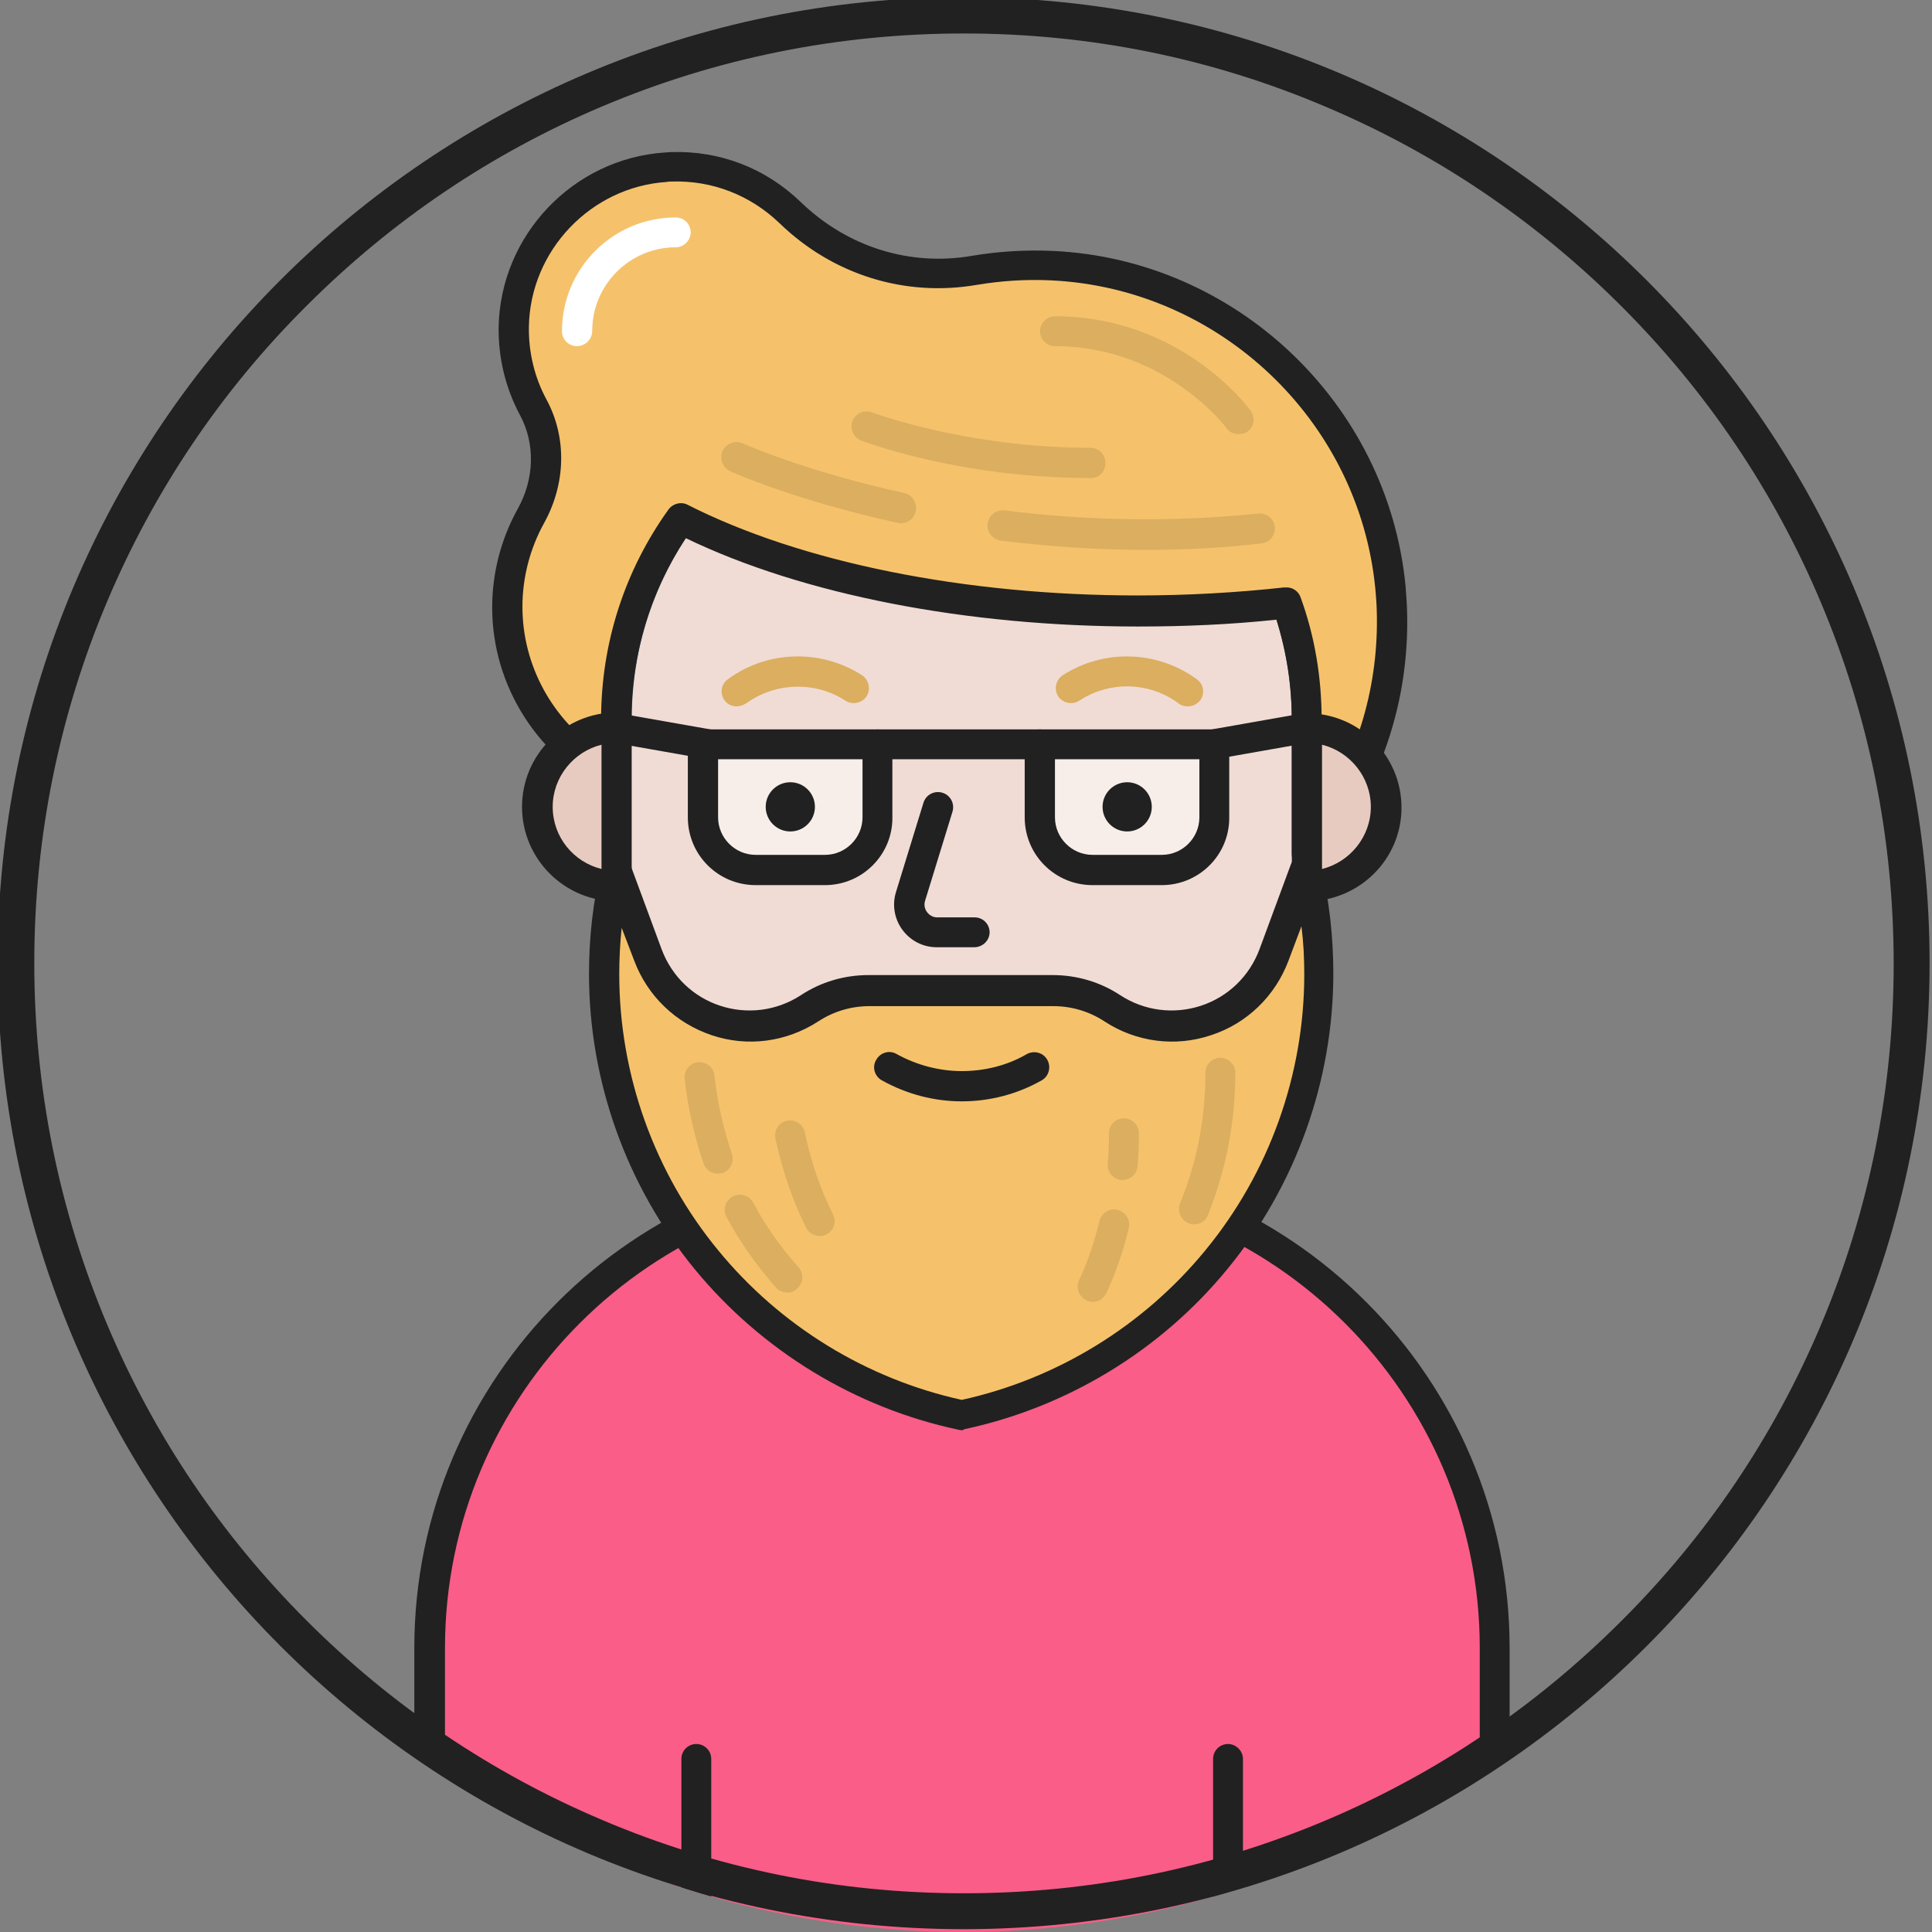<?xml version="1.0" encoding="utf-8"?>
<!-- Generator: Adobe Illustrator 21.0.0, SVG Export Plug-In . SVG Version: 6.00 Build 0)  -->
<svg version="1.1" id="Layer_1" xmlns="http://www.w3.org/2000/svg" xmlns:xlink="http://www.w3.org/1999/xlink" x="0px" y="0px"
	 viewBox="0 0 478.9 478.9" style="enable-background:new 0 0 478.9 478.9;" xml:space="preserve">
<rect x="0" y="0" width="478.9" height="478.9" fill="#808080" stroke="none"/>
<style type="text/css">
	.st0{clip-path:url(#SVGID_2_);}
	.st1{fill:#F95D88;}
	.st2{fill:#212121;}
	.st3{fill:none;}
	.st4{fill:#F0DCD5;}
	.st5{fill:#33475B;}
	.st6{fill:#F5C26B;}
	.st7{fill:#DBAE60;}
	.st8{fill:#F7EEEA;}
	.st9{fill:#FFFFFF;}
	.st10{fill:#E8CBC0;}
</style>
<g id="Idle_7_">
	<g>
		<g>
			<defs>
				<circle id="SVGID_1_" cx="238.5" cy="254.5" r="224.4"/>
			</defs>
			<clipPath id="SVGID_2_">
				<use xlink:href="#SVGID_1_"  style="overflow:visible;"/>
			</clipPath>
			<g class="st0">
				<g>
					<path class="st1" d="M224.1,290.7h28.7c65,0,117.7,52.7,117.7,117.7v90.2H106.4v-90.2C106.4,343.4,159.1,290.7,224.1,290.7z"/>
					<path class="st2" d="M370.6,502.4H106.4c-2.1,0-3.7-1.7-3.7-3.7v-90.2c0-67,54.5-121.4,121.4-121.4h28.7
						c67,0,121.4,54.5,121.4,121.4v90.2C374.3,500.7,372.6,502.4,370.6,502.4z M110.2,494.9h256.6v-86.4
						c0-62.8-51.1-113.9-113.9-113.9h-28.7c-62.8,0-113.9,51.1-113.9,113.9V494.9z"/>
				</g>
				<g>
					<g>
						<g>
							<line class="st3" x1="172.6" y1="498.6" x2="172.6" y2="435.9"/>
							<path class="st2" d="M172.6,502.4c-2.1,0-3.7-1.7-3.7-3.7v-62.7c0-2.1,1.7-3.7,3.7-3.7c2.1,0,3.7,1.7,3.7,3.7v62.7
								C176.3,500.7,174.6,502.4,172.6,502.4z"/>
						</g>
					</g>
					<g>
						<g>
							<line class="st3" x1="304.4" y1="498.6" x2="304.4" y2="435.9"/>
							<path class="st2" d="M304.4,502.4c-2.1,0-3.7-1.7-3.7-3.7v-62.7c0-2.1,1.7-3.7,3.7-3.7s3.7,1.7,3.7,3.7v62.7
								C308.2,500.7,306.5,502.4,304.4,502.4z"/>
						</g>
					</g>
				</g>
			</g>
		</g>
	</g>
</g>
<g id="Avatar_7">
	<g>
		<g>
			<path class="st4" d="M238.4,307.4L238.4,307.4c-47.3,0-85.6-38.3-85.6-85.6v-43.5c0-47.3,38.3-85.6,85.6-85.6h0
				c47.3,0,85.6,38.3,85.6,85.6v43.5C324,269.1,285.6,307.4,238.4,307.4z"/>
			<path class="st5" d="M238.4,311.1c-49.3,0-89.3-40.1-89.3-89.3v-43.5c0-49.3,40.1-89.3,89.3-89.3c49.3,0,89.3,40.1,89.3,89.3
				v43.5C327.7,271.1,287.6,311.1,238.4,311.1z M238.4,96.4c-45.1,0-81.8,36.7-81.8,81.8v43.5c0,45.1,36.7,81.8,81.8,81.8h0
				c45.1,0,81.8-36.7,81.8-81.8v-43.5C320.2,133.2,283.5,96.4,238.4,96.4z"/>
		</g>
		<g>
			<path class="st4" d="M232.4,200l-6.8,22.1c-1.4,4.4,2,8.9,6.6,8.9h9.3"/>
			<path class="st2" d="M241.5,234.8h-9.3c-3.4,0-6.5-1.6-8.5-4.3c-2-2.7-2.6-6.2-1.6-9.4l6.8-22.1c0.6-2,2.7-3.1,4.7-2.5
				c2,0.6,3.1,2.7,2.5,4.7l-6.8,22.1c-0.3,1-0.1,2,0.5,2.8c0.6,0.8,1.5,1.3,2.5,1.3h9.3c2.1,0,3.7,1.7,3.7,3.7
				C245.3,233.1,243.6,234.8,241.5,234.8z"/>
		</g>
		<g>
			<path class="st6" d="M323.9,215.5l-0.2,0.1l-7.8,21.1c-6,16.2-25.6,22.7-40.1,13.3c-4.4-2.8-9.5-4.4-14.7-4.4h-22.7h-0.2h-22.7
				c-5.2,0-10.3,1.5-14.7,4.4c-14.5,9.4-34,3-40.1-13.3l-7.8-21.1c-2,8.3-3,16.9-3,25.8c0,53.7,38,98.6,88.6,109.3
				C289,340.1,327,295.2,327,241.4C327,232.5,325.9,223.8,323.9,215.5z"/>
			<path class="st2" d="M238.4,354.5c-0.3,0-0.5,0-0.8-0.1c-25.5-5.4-48.7-19.5-65.4-39.8c-16.9-20.6-26.2-46.6-26.2-73.2
				c0-9,1-18,3.1-26.7c0.4-1.6,1.8-2.8,3.4-2.9c1.7-0.1,3.2,0.9,3.7,2.4l7.8,21.1c2.5,6.7,7.8,11.8,14.5,14c6.7,2.2,14,1.3,20-2.6
				c5-3.3,10.8-5,16.8-5h45.6c6,0,11.8,1.7,16.8,5c6,3.9,13.3,4.8,20,2.6c6.7-2.2,12-7.3,14.5-14l7.8-21.1c0.4-1,1.2-1.8,2.2-2.2
				l0.2-0.1c1-0.4,2.1-0.3,3.1,0.2c1,0.5,1.6,1.4,1.9,2.4c2.1,8.7,3.1,17.7,3.1,26.8c0,26.6-9.3,52.6-26.2,73.2
				c-16.6,20.3-39.9,34.4-65.4,39.8C238.9,354.5,238.7,354.5,238.4,354.5z M154.1,230c-0.4,3.8-0.6,7.6-0.6,11.5
				c0,24.9,8.7,49.2,24.5,68.4c15.4,18.8,36.8,31.9,60.4,37.1c23.6-5.2,45-18.3,60.4-37.1c15.8-19.2,24.5-43.5,24.5-68.4
				c0-4-0.2-8-0.7-11.9l-3.2,8.5c-3.3,8.8-10.3,15.6-19.2,18.5c-8.9,3-18.6,1.7-26.4-3.4c-3.8-2.5-8.2-3.8-12.7-3.8h-45.6
				c-4.5,0-8.9,1.3-12.7,3.8c-7.9,5.1-17.5,6.4-26.4,3.4c-8.9-3-15.9-9.7-19.2-18.5L154.1,230z"/>
		</g>
		<path class="st7" d="M177.9,290.9c-1.6,0-3-1-3.5-2.5c-2.3-6.8-3.9-13.8-4.7-21c-0.2-2.1,1.3-3.9,3.3-4.1c2.1-0.2,3.9,1.3,4.1,3.3
			c0.7,6.6,2.2,13.1,4.3,19.4c0.7,2-0.4,4.1-2.3,4.8C178.7,290.8,178.3,290.9,177.9,290.9z"/>
		<path class="st7" d="M195.2,320.4c-1,0-2.1-0.4-2.8-1.2c-4.7-5.3-8.9-11.2-12.3-17.5c-1-1.8-0.3-4.1,1.5-5.1
			c1.8-1,4.1-0.3,5.1,1.5c3.1,5.8,6.9,11.2,11.2,16c1.4,1.5,1.3,3.9-0.3,5.3C197,320.1,196.1,320.4,195.2,320.4z"/>
		<path class="st7" d="M296,303.5c-0.5,0-1-0.1-1.4-0.3c-1.9-0.8-2.8-3-2.1-4.9c4.2-10.2,6.3-21.1,6.3-32.4c0-2.1,1.7-3.7,3.7-3.7
			s3.7,1.7,3.7,3.7c0,12.3-2.3,24.1-6.8,35.3C298.9,302.6,297.5,303.5,296,303.5z"/>
		<path class="st7" d="M203.2,306.4c-1.4,0-2.7-0.8-3.4-2.1c-3.4-6.9-5.9-14.3-7.6-22.1c-0.4-2,0.9-4,2.9-4.4c2-0.4,4,0.9,4.4,2.9
			c1.5,7.2,3.8,14,7,20.3c0.9,1.9,0.2,4.1-1.7,5C204.3,306.3,203.8,306.4,203.2,306.4z"/>
		<path class="st7" d="M270.9,322.7c-0.5,0-1.1-0.1-1.6-0.4c-1.9-0.9-2.7-3.1-1.8-5c2.1-4.5,3.8-9.5,5-14.6c0.5-2,2.5-3.3,4.5-2.8
			c2,0.5,3.3,2.5,2.8,4.5c-1.3,5.6-3.2,11-5.5,16C273.6,321.9,272.3,322.7,270.9,322.7z"/>
		<path class="st7" d="M278.3,292.5c-0.1,0-0.2,0-0.3,0c-2.1-0.2-3.6-2-3.4-4.1c0.2-2.5,0.3-5,0.3-7.5c0-2.1,1.7-3.7,3.7-3.7
			s3.7,1.7,3.7,3.7c0,2.7-0.1,5.5-0.3,8.1C281.8,291,280.2,292.5,278.3,292.5z"/>
		<g>
			<g>
				<g>
					<path class="st8" d="M288,215.6h-17.2c-7.2,0-13.1-5.9-13.1-13.1v-18.1h43.3v18.1C301.1,209.8,295.2,215.6,288,215.6z"/>
					<path class="st2" d="M288,219.4h-17.2c-9.3,0-16.8-7.5-16.8-16.8v-18.1c0-2.1,1.7-3.7,3.7-3.7h43.3c2.1,0,3.7,1.7,3.7,3.7v18.1
						C304.8,211.8,297.3,219.4,288,219.4z M261.5,188.2v14.4c0,5.1,4.2,9.3,9.3,9.3H288c5.1,0,9.3-4.2,9.3-9.3v-14.4H261.5z"/>
				</g>
				<circle class="st2" cx="279.4" cy="200" r="6.1"/>
				<g>
					<line class="st3" x1="301.1" y1="184.4" x2="323.7" y2="180.4"/>
					<path class="st2" d="M301.1,188.2c-1.8,0-3.4-1.3-3.7-3.1c-0.4-2,1-4,3-4.3l22.7-4c2-0.4,4,1,4.3,3c0.4,2-1,4-3,4.3l-22.7,4
						C301.5,188.2,301.3,188.2,301.1,188.2z"/>
				</g>
			</g>
			<g>
				<g>
					<path class="st8" d="M204.5,215.6h-17.2c-7.2,0-13.1-5.9-13.1-13.1v-18.1h43.3v18.1C217.6,209.8,211.7,215.6,204.5,215.6z"/>
					<path class="st2" d="M204.5,219.4h-17.2c-9.3,0-16.8-7.5-16.8-16.8v-18.1c0-2.1,1.7-3.7,3.7-3.7h43.3c2.1,0,3.7,1.7,3.7,3.7
						v18.1C221.3,211.8,213.8,219.4,204.5,219.4z M178,188.2v14.4c0,5.1,4.2,9.3,9.3,9.3h17.2c5.1,0,9.3-4.2,9.3-9.3v-14.4H178z"/>
				</g>
				<circle class="st2" cx="195.9" cy="200" r="6.1"/>
				<g>
					<line class="st3" x1="152.8" y1="180.4" x2="175.5" y2="184.4"/>
					<path class="st2" d="M175.5,188.2c-0.2,0-0.4,0-0.7-0.1l-22.7-4c-2-0.4-3.4-2.3-3-4.3c0.4-2,2.3-3.4,4.3-3l22.7,4
						c2,0.4,3.4,2.3,3,4.3C178.8,186.9,177.3,188.2,175.5,188.2z"/>
				</g>
			</g>
			<g>
				<line class="st3" x1="217.6" y1="184.4" x2="257.8" y2="184.4"/>
				<path class="st2" d="M257.8,188.2h-40.2c-2.1,0-3.7-1.7-3.7-3.7c0-2.1,1.7-3.7,3.7-3.7h40.2c2.1,0,3.7,1.7,3.7,3.7
					C261.5,186.5,259.9,188.2,257.8,188.2z"/>
			</g>
		</g>
		<g>
			<path class="st6" d="M323.9,211.6v-33.3c0-10.1-1.8-19.9-5-28.9c-11.8,1.3-24.1,2-36.9,2c-45.2,0-85.7-8.9-113.3-22.9
				c-10.1,14-16,31.2-16,49.8v14.5c-16-7.4-27-23.6-27-42.3c0-8.2,2.1-15.9,5.8-22.6c4.6-8.4,5.2-18.5,0.6-26.9
				c-3.2-5.9-5-12.7-4.8-20c0.4-20.8,16.9-38.2,37.7-39.6c0.5,0,1-0.1,1.5-0.1c11.4-0.3,21.8,4,29.4,11.4
				c12.2,11.8,29,17.2,45.8,14.3c6.2-1.1,12.7-1.5,19.2-1.2c43.7,2,79.6,36.4,83.9,79.6c0.1,1.4,0.2,2.8,0.3,4.1
				C346.2,173.3,338.1,195.1,323.9,211.6z"/>
			<path class="st2" d="M323.9,215.4c-0.4,0-0.9-0.1-1.3-0.2c-1.5-0.5-2.4-1.9-2.4-3.5v-33.3c0-8.5-1.3-16.8-3.8-24.8
				c-11.2,1.2-22.7,1.7-34.3,1.7c-42.5,0-83.1-7.9-112.1-21.9c-8.8,13.3-13.5,28.8-13.5,45v14.5c0,1.3-0.7,2.5-1.7,3.2
				c-1.1,0.7-2.4,0.8-3.6,0.2c-17.7-8.2-29.2-26.2-29.2-45.7c0-8.6,2.2-17,6.3-24.4c4.2-7.5,4.4-16.2,0.6-23.3
				c-3.6-6.7-5.4-14.2-5.3-21.8c0.4-22.8,18.5-41.8,41.2-43.3c0.5,0,1-0.1,1.5-0.1c12.2-0.4,23.5,4,32.2,12.4
				c11.5,11.1,27,16,42.5,13.3c6.5-1.1,13.3-1.5,20-1.2c45.4,2.1,83,37.8,87.4,83c0.1,1.2,0.2,2.6,0.3,4.3
				c1.2,23.8-6.6,46.8-22,64.8C326,214.9,325,215.4,323.9,215.4z M318.9,145.6c1.6,0,3,1,3.5,2.5c3.5,9.6,5.2,19.8,5.2,30.2v22.1
				c9.8-14.9,14.5-32.6,13.6-50.7c-0.1-1.6-0.2-2.8-0.3-3.9c-4.1-41.6-38.6-74.3-80.3-76.3c-6.2-0.3-12.4,0.1-18.4,1.1
				c-17.9,3.1-35.8-2.5-49-15.3c-7.2-6.9-16.6-10.6-26.6-10.3c-0.5,0-0.9,0-1.3,0.1c-18.8,1.2-33.9,17-34.2,35.9
				c-0.1,6.3,1.4,12.6,4.4,18.1c5,9.3,4.8,20.7-0.6,30.5c-3.5,6.3-5.4,13.5-5.4,20.8c0,14.6,7.5,28.1,19.5,36v-8.1
				c0-18.8,5.8-36.8,16.7-52c1.1-1.5,3.1-2,4.7-1.2c28.1,14.3,68.8,22.5,111.6,22.5c12.3,0,24.6-0.7,36.4-2
				C318.6,145.7,318.8,145.6,318.9,145.6z"/>
		</g>
		<path class="st9" d="M143,85.8c-2.1,0-3.7-1.7-3.7-3.7c0-15.6,12.7-28.2,28.2-28.2c2.1,0,3.7,1.7,3.7,3.7s-1.7,3.7-3.7,3.7
			c-11.4,0-20.7,9.3-20.7,20.7C146.8,84.1,145.1,85.8,143,85.8z"/>
		<g>
			<path class="st10" d="M152.8,180.4v39.2c-10.8,0-19.6-8.8-19.6-19.6C133.2,189.2,142,180.4,152.8,180.4z"/>
			<path class="st2" d="M152.8,223.4c-12.9,0-23.4-10.5-23.4-23.4s10.5-23.4,23.4-23.4c2.1,0,3.7,1.7,3.7,3.7v39.2
				C156.6,221.7,154.9,223.4,152.8,223.4z M149.1,184.6c-6.9,1.7-12.1,8-12.1,15.4c0,7.5,5.2,13.7,12.1,15.4V184.6z"/>
		</g>
		<g>
			<path class="st10" d="M324,219.6v-39.2c10.8,0,19.6,8.8,19.6,19.6C343.6,210.9,334.8,219.6,324,219.6z"/>
			<path class="st2" d="M324,223.4c-2.1,0-3.7-1.7-3.7-3.7v-39.2c0-2.1,1.7-3.7,3.7-3.7c12.9,0,23.4,10.5,23.4,23.4
				S336.8,223.4,324,223.4z M327.7,184.6v30.8c6.9-1.7,12.1-8,12.1-15.4C339.8,192.6,334.6,186.3,327.7,184.6z"/>
		</g>
		<path class="st7" d="M284.1,136.3c-11.9,0-24-0.8-36-2.3c-2.1-0.3-3.5-2.1-3.3-4.2c0.3-2.1,2.1-3.5,4.2-3.3
			c21.1,2.7,42.3,2.9,62.9,0.8c2.1-0.2,3.9,1.3,4.1,3.3c0.2,2.1-1.3,3.9-3.3,4.1C303.3,135.8,293.8,136.3,284.1,136.3z"/>
		<path class="st7" d="M223.3,129.7c-0.3,0-0.5,0-0.8-0.1c-25.5-5.6-40.9-12.5-41.5-12.8c-1.9-0.9-2.7-3.1-1.9-5
			c0.9-1.9,3.1-2.7,5-1.9c0.2,0.1,15.4,6.9,40,12.3c2,0.4,3.3,2.4,2.9,4.5C226.6,128.5,225.1,129.7,223.3,129.7z"/>
		<path class="st7" d="M270.4,118.5c-32.3,0-55.9-8.9-56.9-9.3c-1.9-0.7-2.9-2.9-2.2-4.8c0.7-1.9,2.9-2.9,4.8-2.2
			c0.3,0.1,23.4,8.8,54.2,8.8c2.1,0,3.7,1.7,3.7,3.7C274.1,116.8,272.5,118.5,270.4,118.5z"/>
		<path class="st7" d="M307,107.6c-1.2,0-2.3-0.5-3-1.5c-0.1-0.2-15.3-20.3-42.5-20.3c-2.1,0-3.7-1.7-3.7-3.7s1.7-3.7,3.7-3.7
			c31,0,47.8,22.4,48.5,23.4c1.2,1.7,0.9,4-0.8,5.2C308.6,107.4,307.8,107.6,307,107.6z"/>
	</g>
	<path class="st7" d="M182.6,175.1c-1.1,0-2.3-0.5-3-1.5c-1.2-1.7-0.9-4,0.8-5.2c9.7-7.2,23.1-7.6,33.3-1c1.7,1.1,2.2,3.5,1.1,5.2
		s-3.5,2.2-5.2,1.1c-7.5-4.9-17.5-4.6-24.7,0.7C184.1,174.8,183.4,175.1,182.6,175.1z"/>
	<path class="st7" d="M294.4,175.1c-0.8,0-1.6-0.2-2.2-0.7c-7.2-5.4-17.1-5.7-24.7-0.7c-1.7,1.1-4.1,0.6-5.2-1.1
		c-1.1-1.7-0.6-4.1,1.1-5.2c10.2-6.6,23.5-6.2,33.3,1c1.7,1.2,2,3.6,0.8,5.2C296.7,174.6,295.6,175.1,294.4,175.1z"/>
	<path class="st2" d="M238.4,273c-6.9,0-13.7-1.8-19.8-5.2c-1.8-1-2.5-3.3-1.4-5.1c1-1.8,3.3-2.5,5.1-1.4c4.9,2.7,10.5,4.2,16.1,4.2
		c5.7,0,11.3-1.4,16.1-4.2c1.8-1,4.1-0.4,5.1,1.4c1,1.8,0.4,4.1-1.4,5.1C252.2,271.2,245.4,273,238.4,273z"/>
</g>
<path class="st2" d="M239,8.3c31.1,0,61.3,6.1,89.7,18.2c27.4,11.6,52.1,28.3,73.2,49.4c21.2,21.2,37.8,45.8,49.4,73.3
	c12,28.4,18.1,58.6,18.1,89.7c0,31.1-6.1,61.3-18.1,89.7c-11.6,27.4-28.2,52.1-49.4,73.2c-21.2,21.2-45.8,37.8-73.2,49.4
	c-28.4,12-58.6,18.1-89.7,18.1h-0.1c-31.1,0-61.3-6.1-89.7-18.2c-27.4-11.6-52.1-28.3-73.2-49.4c-21.2-21.2-37.8-45.8-49.4-73.3
	c-12-28.4-18.1-58.6-18.1-89.7c0-31.1,6.1-61.3,18.1-89.7c11.6-27.4,28.2-52.1,49.4-73.2c21.2-21.2,45.8-37.8,73.2-49.4
	c28.4-12,58.6-18.1,89.7-18.1H239 M238.8-0.7C106.6-0.7-0.6,106.5-0.6,238.6c-0.1,132.2,107.1,239.5,239.3,239.6c0,0,0.1,0,0.1,0
	c132.2,0,239.4-107.1,239.5-239.3C478.4,106.7,371.2-0.6,239-0.7C238.9-0.7,238.9-0.7,238.8-0.7L238.8-0.7z"/>
</svg>
